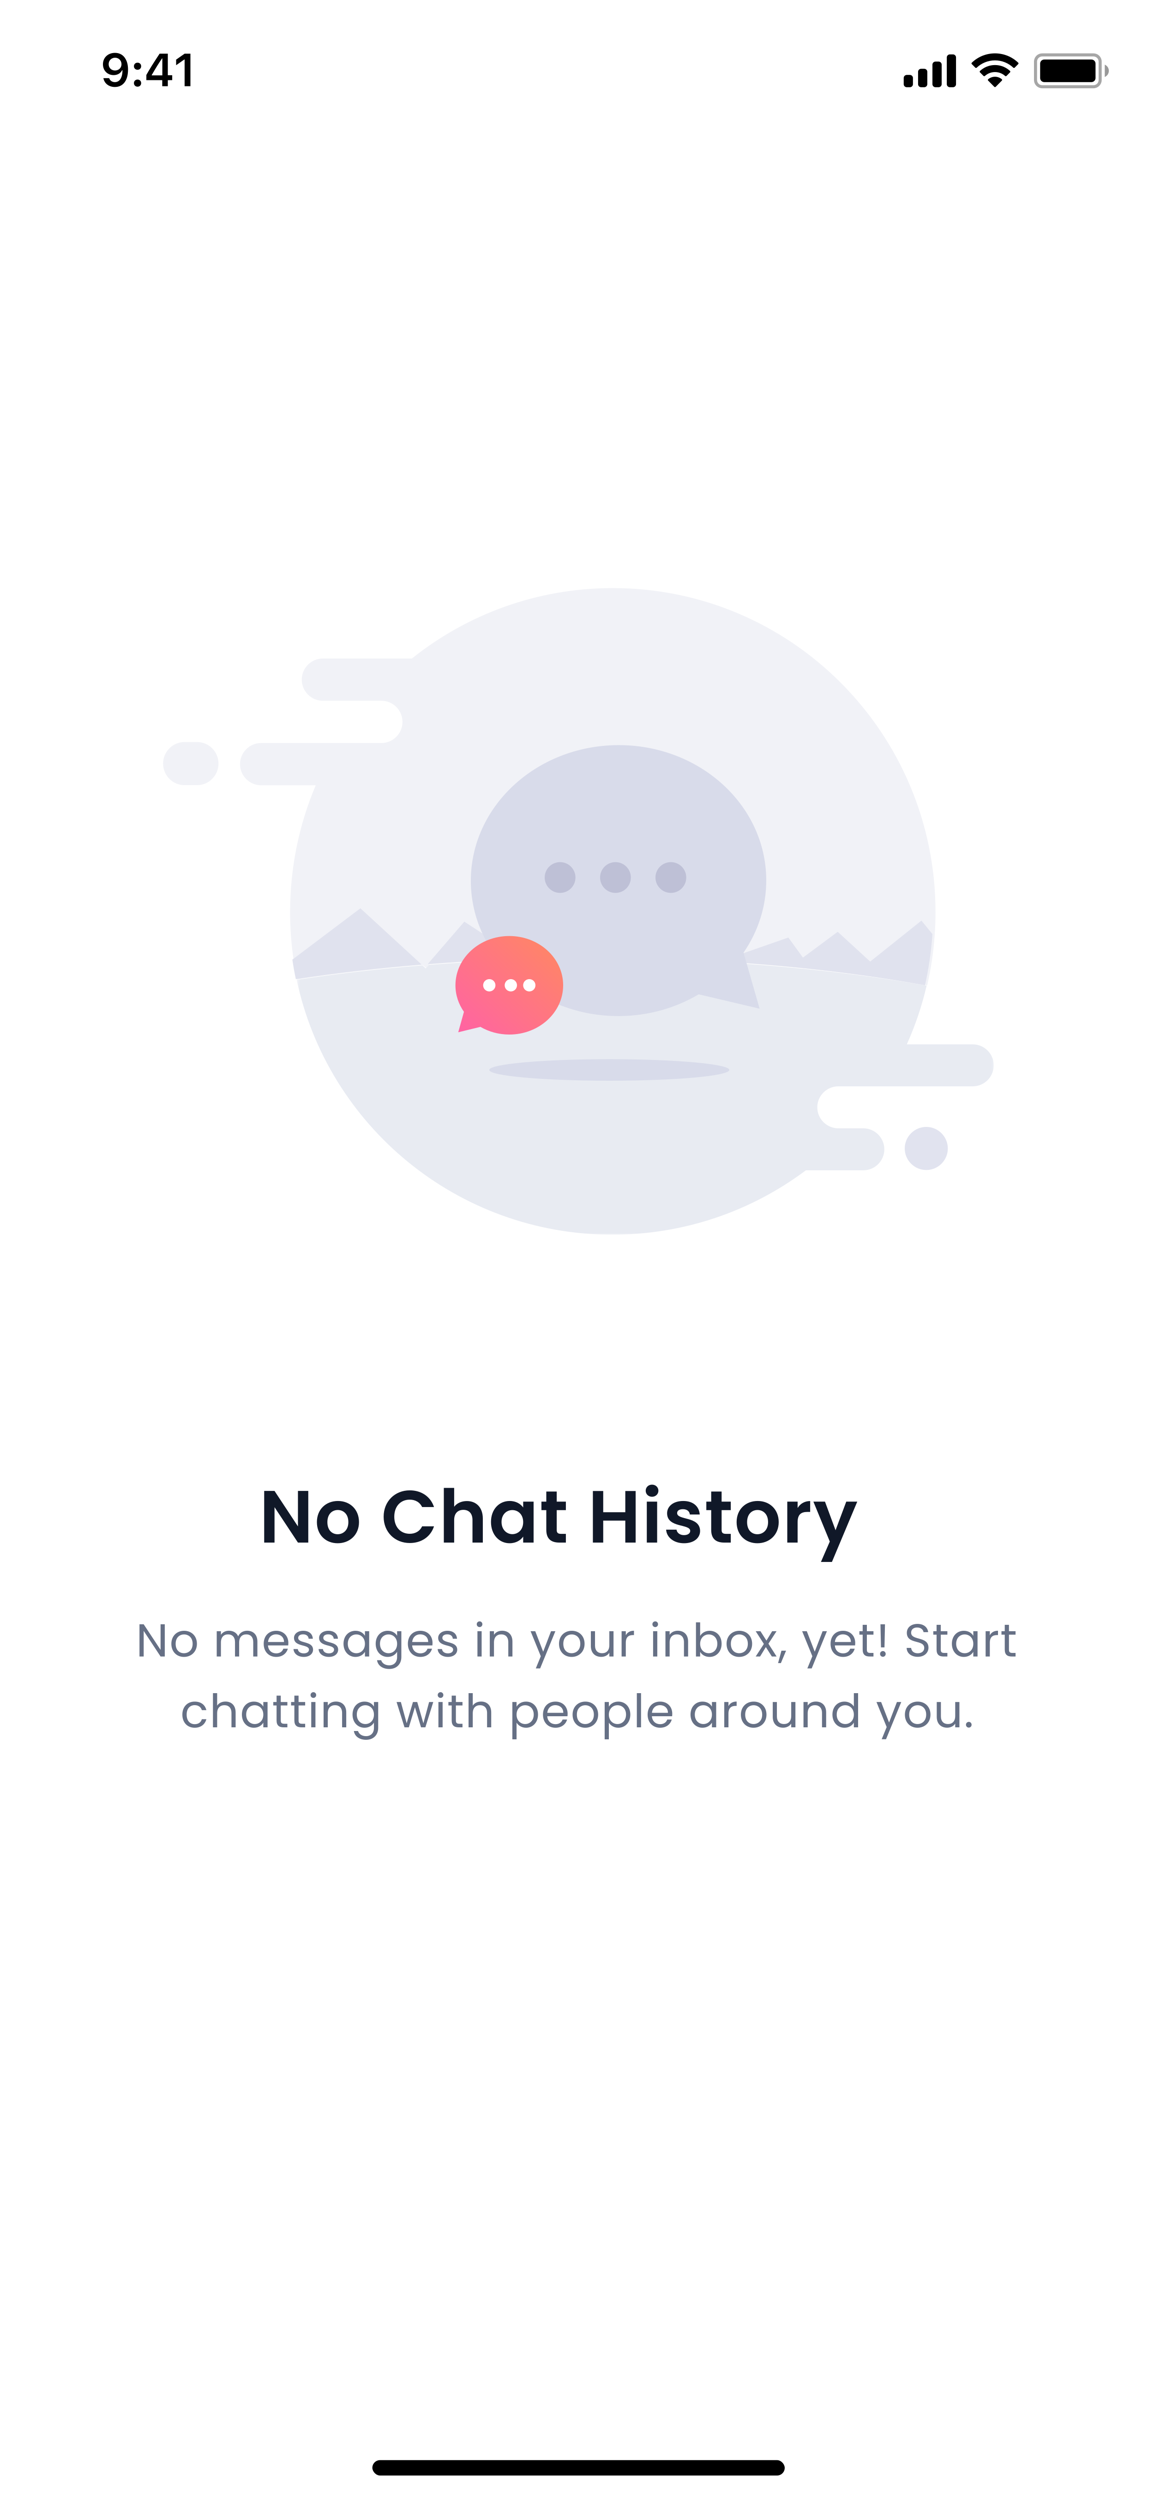 <svg width="375" height="812" viewBox="0 0 375 812" fill="none" xmlns="http://www.w3.org/2000/svg">
<rect x="0" y="0" width="375" height="812" fill="#333333" stroke="none"/>
<g clip-path="url(#clip0_10_9596)">
<rect width="375" height="812" fill="white"/>
<path d="M96.818 484.224V495.744L89.21 484.224H85.85V501H89.21V489.504L96.818 501H100.178V484.224H96.818ZM116.658 494.352C116.658 490.152 113.658 487.488 109.818 487.488C105.978 487.488 102.978 490.152 102.978 494.352C102.978 498.528 105.882 501.216 109.722 501.216C113.586 501.216 116.658 498.528 116.658 494.352ZM106.386 494.352C106.386 491.688 107.994 490.416 109.77 490.416C111.546 490.416 113.202 491.688 113.202 494.352C113.202 496.992 111.498 498.288 109.722 498.288C107.922 498.288 106.386 496.992 106.386 494.352ZM124.666 492.6C124.666 497.616 128.338 501.144 133.162 501.144C136.882 501.144 139.906 499.176 141.034 495.72H137.17C136.378 497.352 134.938 498.144 133.138 498.144C130.21 498.144 128.122 495.984 128.122 492.6C128.122 489.192 130.21 487.056 133.138 487.056C134.938 487.056 136.378 487.848 137.17 489.456H141.034C139.906 486.024 136.882 484.032 133.162 484.032C128.338 484.032 124.666 487.584 124.666 492.6ZM144.224 501H147.584V493.656C147.584 491.52 148.76 490.368 150.584 490.368C152.36 490.368 153.536 491.52 153.536 493.656V501H156.896V493.2C156.896 489.528 154.712 487.512 151.712 487.512C149.936 487.512 148.448 488.232 147.584 489.36V483.24H144.224V501ZM159.547 494.304C159.547 498.456 162.235 501.216 165.595 501.216C167.707 501.216 169.219 500.208 170.011 499.056V501H173.395V487.704H170.011V489.6C169.219 488.496 167.755 487.488 165.619 487.488C162.235 487.488 159.547 490.152 159.547 494.304ZM170.011 494.352C170.011 496.872 168.331 498.264 166.483 498.264C164.683 498.264 162.979 496.824 162.979 494.304C162.979 491.784 164.683 490.44 166.483 490.44C168.331 490.44 170.011 491.832 170.011 494.352ZM177.524 496.872C177.524 499.92 179.228 501 181.772 501H183.884V498.168H182.324C181.268 498.168 180.908 497.784 180.908 496.896V490.464H183.884V487.704H180.908V484.416H177.524V487.704H175.94V490.464H177.524V496.872ZM203.196 501H206.556V484.248H203.196V491.136H196.02V484.248H192.66V501H196.02V493.872H203.196V501ZM210.183 501H213.543V487.704H210.183V501ZM211.887 486.12C213.063 486.12 213.951 485.256 213.951 484.152C213.951 483.048 213.063 482.184 211.887 482.184C210.687 482.184 209.823 483.048 209.823 484.152C209.823 485.256 210.687 486.12 211.887 486.12ZM227.503 497.208C227.407 492.336 220.039 493.848 220.039 491.424C220.039 490.656 220.687 490.152 221.935 490.152C223.255 490.152 224.071 490.848 224.167 491.88H227.383C227.191 489.24 225.247 487.488 222.031 487.488C218.743 487.488 216.775 489.264 216.775 491.472C216.775 496.344 224.287 494.832 224.287 497.208C224.287 497.976 223.567 498.576 222.247 498.576C220.903 498.576 219.967 497.808 219.847 496.8H216.463C216.607 499.272 218.935 501.216 222.271 501.216C225.511 501.216 227.503 499.488 227.503 497.208ZM231.109 496.872C231.109 499.92 232.813 501 235.357 501H237.469V498.168H235.909C234.853 498.168 234.493 497.784 234.493 496.896V490.464H237.469V487.704H234.493V484.416H231.109V487.704H229.525V490.464H231.109V496.872ZM253.046 494.352C253.046 490.152 250.046 487.488 246.206 487.488C242.366 487.488 239.366 490.152 239.366 494.352C239.366 498.528 242.27 501.216 246.11 501.216C249.974 501.216 253.046 498.528 253.046 494.352ZM242.774 494.352C242.774 491.688 244.382 490.416 246.158 490.416C247.934 490.416 249.59 491.688 249.59 494.352C249.59 496.992 247.886 498.288 246.11 498.288C244.31 498.288 242.774 496.992 242.774 494.352ZM259.19 494.376C259.19 491.808 260.39 491.04 262.382 491.04H263.27V487.512C261.422 487.512 260.03 488.4 259.19 489.768V487.704H255.83V501H259.19V494.376ZM271.517 496.992L268.085 487.704H264.317L269.645 500.664L266.765 507.288H270.341L278.573 487.704H274.997L271.517 496.992Z" fill="#101828"/>
<path d="M52.18 527.53V535.84L46.69 527.53H45.325V538H46.69V529.675L52.18 538H53.545V527.53H52.18ZM63.992 533.875C63.992 531.28 62.177 529.645 59.837 529.645C57.512 529.645 55.682 531.28 55.682 533.875C55.682 536.485 57.452 538.135 59.777 538.135C62.117 538.135 63.992 536.485 63.992 533.875ZM57.077 533.875C57.077 531.805 58.382 530.83 59.822 530.83C61.232 530.83 62.597 531.805 62.597 533.875C62.597 535.96 61.202 536.935 59.777 536.935C58.352 536.935 57.077 535.96 57.077 533.875ZM82.291 538H83.641V533.155C83.641 530.8 82.186 529.63 80.311 529.63C79.051 529.63 77.881 530.275 77.401 531.46C76.861 530.23 75.736 529.63 74.386 529.63C73.306 529.63 72.331 530.095 71.791 530.965V529.78H70.426V538H71.791V533.47C71.791 531.7 72.736 530.815 74.116 530.815C75.466 530.815 76.366 531.67 76.366 533.35V538H77.716V533.47C77.716 531.7 78.661 530.815 80.041 530.815C81.391 530.815 82.291 531.67 82.291 533.35V538ZM89.695 530.8C91.105 530.8 92.305 531.685 92.29 533.29H87.1C87.25 531.685 88.36 530.8 89.695 530.8ZM93.535 535.465H92.065C91.765 536.35 90.985 536.98 89.755 536.98C88.36 536.98 87.19 536.065 87.085 534.4H93.655C93.685 534.115 93.7 533.875 93.7 533.575C93.7 531.325 92.14 529.645 89.755 529.645C87.355 529.645 85.69 531.28 85.69 533.875C85.69 536.485 87.415 538.135 89.755 538.135C91.795 538.135 93.115 536.965 93.535 535.465ZM101.732 535.765C101.672 532.825 96.902 533.89 96.902 531.94C96.902 531.28 97.502 530.8 98.507 530.8C99.602 530.8 100.232 531.4 100.292 532.225H101.657C101.567 530.62 100.367 529.645 98.552 529.645C96.722 529.645 95.537 530.68 95.537 531.94C95.537 535 100.397 533.935 100.397 535.765C100.397 536.44 99.797 536.98 98.717 536.98C97.562 536.98 96.857 536.38 96.782 535.585H95.372C95.462 537.085 96.812 538.135 98.732 538.135C100.547 538.135 101.732 537.115 101.732 535.765ZM109.889 535.765C109.829 532.825 105.059 533.89 105.059 531.94C105.059 531.28 105.659 530.8 106.664 530.8C107.759 530.8 108.389 531.4 108.449 532.225H109.814C109.724 530.62 108.524 529.645 106.709 529.645C104.879 529.645 103.694 530.68 103.694 531.94C103.694 535 108.554 533.935 108.554 535.765C108.554 536.44 107.954 536.98 106.874 536.98C105.719 536.98 105.014 536.38 104.939 535.585H103.529C103.619 537.085 104.969 538.135 106.889 538.135C108.704 538.135 109.889 537.115 109.889 535.765ZM111.626 533.86C111.626 536.41 113.321 538.135 115.511 538.135C117.026 538.135 118.091 537.355 118.586 536.47V538H119.966V529.78H118.586V531.28C118.106 530.425 117.056 529.645 115.526 529.645C113.321 529.645 111.626 531.295 111.626 533.86ZM118.586 533.875C118.586 535.81 117.296 536.935 115.796 536.935C114.296 536.935 113.021 535.795 113.021 533.86C113.021 531.925 114.296 530.83 115.796 530.83C117.296 530.83 118.586 531.97 118.586 533.875ZM122.082 533.86C122.082 536.41 123.777 538.135 125.982 538.135C127.482 538.135 128.547 537.34 129.042 536.455V538.18C129.042 539.935 127.947 540.865 126.492 540.865C125.142 540.865 124.167 540.19 123.867 539.2H122.517C122.787 540.955 124.332 542.05 126.492 542.05C128.907 542.05 130.422 540.445 130.422 538.18V529.78H129.042V531.28C128.562 530.395 127.482 529.645 125.982 529.645C123.777 529.645 122.082 531.295 122.082 533.86ZM129.042 533.875C129.042 535.81 127.752 536.935 126.252 536.935C124.752 536.935 123.477 535.795 123.477 533.86C123.477 531.925 124.752 530.83 126.252 530.83C127.752 530.83 129.042 531.97 129.042 533.875ZM136.544 530.8C137.954 530.8 139.154 531.685 139.139 533.29H133.949C134.099 531.685 135.209 530.8 136.544 530.8ZM140.384 535.465H138.914C138.614 536.35 137.834 536.98 136.604 536.98C135.209 536.98 134.039 536.065 133.934 534.4H140.504C140.534 534.115 140.549 533.875 140.549 533.575C140.549 531.325 138.989 529.645 136.604 529.645C134.204 529.645 132.539 531.28 132.539 533.875C132.539 536.485 134.264 538.135 136.604 538.135C138.644 538.135 139.964 536.965 140.384 535.465ZM148.581 535.765C148.521 532.825 143.751 533.89 143.751 531.94C143.751 531.28 144.351 530.8 145.356 530.8C146.451 530.8 147.081 531.4 147.141 532.225H148.506C148.416 530.62 147.216 529.645 145.401 529.645C143.571 529.645 142.386 530.68 142.386 531.94C142.386 535 147.246 533.935 147.246 535.765C147.246 536.44 146.646 536.98 145.566 536.98C144.411 536.98 143.706 536.38 143.631 535.585H142.221C142.311 537.085 143.661 538.135 145.581 538.135C147.396 538.135 148.581 537.115 148.581 535.765ZM155.147 538H156.512V529.78H155.147V538ZM155.852 528.445C156.347 528.445 156.752 528.04 156.752 527.515C156.752 526.99 156.347 526.585 155.852 526.585C155.327 526.585 154.922 526.99 154.922 527.515C154.922 528.04 155.327 528.445 155.852 528.445ZM165.173 538H166.523V533.155C166.523 530.8 165.068 529.63 163.163 529.63C162.053 529.63 161.063 530.095 160.523 530.95V529.78H159.158V538H160.523V533.455C160.523 531.685 161.483 530.815 162.878 530.815C164.258 530.815 165.173 531.67 165.173 533.35V538ZM176.512 536.44L173.932 529.78H172.417L175.732 537.91L174.112 541.87H175.522L180.472 529.78H179.062L176.512 536.44ZM189.964 533.875C189.964 531.28 188.149 529.645 185.809 529.645C183.484 529.645 181.654 531.28 181.654 533.875C181.654 536.485 183.424 538.135 185.749 538.135C188.089 538.135 189.964 536.485 189.964 533.875ZM183.049 533.875C183.049 531.805 184.354 530.83 185.794 530.83C187.204 530.83 188.569 531.805 188.569 533.875C188.569 535.96 187.174 536.935 185.749 536.935C184.324 536.935 183.049 535.96 183.049 533.875ZM199.369 529.78H198.004V534.295C198.004 536.065 197.059 536.935 195.649 536.935C194.269 536.935 193.354 536.08 193.354 534.415V529.78H192.004V534.595C192.004 536.95 193.489 538.12 195.379 538.12C196.474 538.12 197.479 537.64 198.004 536.785V538H199.369V529.78ZM203.359 533.53C203.359 531.625 204.349 531.04 205.654 531.04H206.014V529.63C204.709 529.63 203.824 530.2 203.359 531.115V529.78H201.994V538H203.359V533.53ZM212.228 538H213.593V529.78H212.228V538ZM212.933 528.445C213.428 528.445 213.833 528.04 213.833 527.515C213.833 526.99 213.428 526.585 212.933 526.585C212.408 526.585 212.003 526.99 212.003 527.515C212.003 528.04 212.408 528.445 212.933 528.445ZM222.255 538H223.605V533.155C223.605 530.8 222.15 529.63 220.245 529.63C219.135 529.63 218.145 530.095 217.605 530.95V529.78H216.24V538H217.605V533.455C217.605 531.685 218.565 530.815 219.96 530.815C221.34 530.815 222.255 531.67 222.255 533.35V538ZM227.519 531.31V526.9H226.154V538H227.519V536.485C228.029 537.385 229.094 538.135 230.594 538.135C232.799 538.135 234.494 536.41 234.494 533.86C234.494 531.295 232.814 529.645 230.594 529.645C229.139 529.645 228.044 530.395 227.519 531.31ZM233.099 533.86C233.099 535.795 231.824 536.935 230.309 536.935C228.824 536.935 227.519 535.81 227.519 533.875C227.519 531.97 228.824 530.83 230.309 530.83C231.824 530.83 233.099 531.925 233.099 533.86ZM244.411 533.875C244.411 531.28 242.596 529.645 240.256 529.645C237.931 529.645 236.101 531.28 236.101 533.875C236.101 536.485 237.871 538.135 240.196 538.135C242.536 538.135 244.411 536.485 244.411 533.875ZM237.496 533.875C237.496 531.805 238.801 530.83 240.241 530.83C241.651 530.83 243.016 531.805 243.016 533.875C243.016 535.96 241.621 536.935 240.196 536.935C238.771 536.935 237.496 535.96 237.496 533.875ZM250.816 538H252.361L249.706 533.845L252.346 529.78H250.921L249.061 532.825L247.111 529.78H245.566L248.221 533.92L245.566 538H246.991L248.866 534.94L250.816 538ZM252.839 540.145H253.754L255.434 536.11H253.934L252.839 540.145ZM264.756 536.44L262.176 529.78H260.661L263.976 537.91L262.356 541.87H263.766L268.716 529.78H267.306L264.756 536.44ZM273.903 530.8C275.313 530.8 276.513 531.685 276.498 533.29H271.308C271.458 531.685 272.568 530.8 273.903 530.8ZM277.743 535.465H276.273C275.973 536.35 275.193 536.98 273.963 536.98C272.568 536.98 271.398 536.065 271.293 534.4H277.863C277.893 534.115 277.908 533.875 277.908 533.575C277.908 531.325 276.348 529.645 273.963 529.645C271.563 529.645 269.898 531.28 269.898 533.875C269.898 536.485 271.623 538.135 273.963 538.135C276.003 538.135 277.323 536.965 277.743 535.465ZM280.33 535.75C280.33 537.4 281.155 538 282.61 538H283.84V536.845H282.835C281.995 536.845 281.695 536.56 281.695 535.75V530.905H283.84V529.78H281.695V527.71H280.33V529.78H279.265V530.905H280.33V535.75ZM286.279 535.045H287.419L287.584 527.545H286.114L286.279 535.045ZM287.809 537.16C287.809 536.635 287.404 536.23 286.909 536.23C286.384 536.23 285.979 536.635 285.979 537.16C285.979 537.685 286.384 538.09 286.909 538.09C287.404 538.09 287.809 537.685 287.809 537.16ZM301.716 535.15C301.716 531.28 296.076 532.96 296.076 530.26C296.076 529.135 296.961 528.55 298.086 528.58C299.361 528.595 300.021 529.39 300.111 530.095H301.611C301.446 528.505 300.141 527.41 298.146 527.41C296.076 527.41 294.681 528.58 294.681 530.305C294.681 534.19 300.336 532.39 300.336 535.21C300.336 536.2 299.556 536.95 298.236 536.95C296.781 536.95 296.166 536.08 296.076 535.21H294.621C294.651 536.935 296.136 538.105 298.236 538.105C300.501 538.105 301.716 536.635 301.716 535.15ZM304.345 535.75C304.345 537.4 305.17 538 306.625 538H307.855V536.845H306.85C306.01 536.845 305.71 536.56 305.71 535.75V530.905H307.855V529.78H305.71V527.71H304.345V529.78H303.28V530.905H304.345V535.75ZM309.318 533.86C309.318 536.41 311.013 538.135 313.203 538.135C314.718 538.135 315.783 537.355 316.278 536.47V538H317.658V529.78H316.278V531.28C315.798 530.425 314.748 529.645 313.218 529.645C311.013 529.645 309.318 531.295 309.318 533.86ZM316.278 533.875C316.278 535.81 314.988 536.935 313.488 536.935C311.988 536.935 310.713 535.795 310.713 533.86C310.713 531.925 311.988 530.83 313.488 530.83C314.988 530.83 316.278 531.97 316.278 533.875ZM321.65 533.53C321.65 531.625 322.64 531.04 323.945 531.04H324.305V529.63C323 529.63 322.115 530.2 321.65 531.115V529.78H320.285V538H321.65V533.53ZM326.501 535.75C326.501 537.4 327.326 538 328.781 538H330.011V536.845H329.006C328.166 536.845 327.866 536.56 327.866 535.75V530.905H330.011V529.78H327.866V527.71H326.501V529.78H325.436V530.905H326.501V535.75ZM59.259 556.875C59.259 559.485 60.924 561.135 63.264 561.135C65.304 561.135 66.639 559.995 67.059 558.36H65.589C65.289 559.395 64.479 559.98 63.264 559.98C61.764 559.98 60.654 558.915 60.654 556.875C60.654 554.865 61.764 553.8 63.264 553.8C64.479 553.8 65.304 554.43 65.589 555.42H67.059C66.639 553.695 65.304 552.645 63.264 552.645C60.924 552.645 59.259 554.295 59.259 556.875ZM69.201 561H70.566V556.455C70.566 554.685 71.525 553.815 72.921 553.815C74.3 553.815 75.216 554.67 75.216 556.35V561H76.566V556.155C76.566 553.8 75.111 552.63 73.281 552.63C72.126 552.63 71.106 553.095 70.566 553.965V549.9H69.201V561ZM78.605 556.86C78.605 559.41 80.3 561.135 82.49 561.135C84.005 561.135 85.07 560.355 85.565 559.47V561H86.945V552.78H85.565V554.28C85.085 553.425 84.035 552.645 82.505 552.645C80.3 552.645 78.605 554.295 78.605 556.86ZM85.565 556.875C85.565 558.81 84.275 559.935 82.775 559.935C81.275 559.935 80 558.795 80 556.86C80 554.925 81.275 553.83 82.775 553.83C84.275 553.83 85.565 554.97 85.565 556.875ZM89.872 558.75C89.872 560.4 90.697 561 92.152 561H93.382V559.845H92.377C91.537 559.845 91.237 559.56 91.237 558.75V553.905H93.382V552.78H91.237V550.71H89.872V552.78H88.807V553.905H89.872V558.75ZM95.656 558.75C95.656 560.4 96.481 561 97.936 561H99.166V559.845H98.161C97.321 559.845 97.021 559.56 97.021 558.75V553.905H99.166V552.78H97.021V550.71H95.656V552.78H94.591V553.905H95.656V558.75ZM101.14 561H102.505V552.78H101.14V561ZM101.845 551.445C102.34 551.445 102.745 551.04 102.745 550.515C102.745 549.99 102.34 549.585 101.845 549.585C101.32 549.585 100.915 549.99 100.915 550.515C100.915 551.04 101.32 551.445 101.845 551.445ZM111.166 561H112.516V556.155C112.516 553.8 111.061 552.63 109.156 552.63C108.046 552.63 107.056 553.095 106.516 553.95V552.78H105.151V561H106.516V556.455C106.516 554.685 107.476 553.815 108.871 553.815C110.251 553.815 111.166 554.67 111.166 556.35V561ZM114.556 556.86C114.556 559.41 116.251 561.135 118.456 561.135C119.956 561.135 121.021 560.34 121.516 559.455V561.18C121.516 562.935 120.421 563.865 118.966 563.865C117.616 563.865 116.641 563.19 116.341 562.2H114.991C115.261 563.955 116.806 565.05 118.966 565.05C121.381 565.05 122.896 563.445 122.896 561.18V552.78H121.516V554.28C121.036 553.395 119.956 552.645 118.456 552.645C116.251 552.645 114.556 554.295 114.556 556.86ZM121.516 556.875C121.516 558.81 120.226 559.935 118.726 559.935C117.226 559.935 115.951 558.795 115.951 556.86C115.951 554.925 117.226 553.83 118.726 553.83C120.226 553.83 121.516 554.97 121.516 556.875ZM131.447 561H132.857L134.837 554.475L136.817 561H138.227L140.792 552.78H139.442L137.582 559.695L135.587 552.78H134.192L132.152 559.68L130.262 552.78H128.867L131.447 561ZM142.466 561H143.831V552.78H142.466V561ZM143.171 551.445C143.666 551.445 144.071 551.04 144.071 550.515C144.071 549.99 143.666 549.585 143.171 549.585C142.646 549.585 142.241 549.99 142.241 550.515C142.241 551.04 142.646 551.445 143.171 551.445ZM146.778 558.75C146.778 560.4 147.603 561 149.058 561H150.288V559.845H149.283C148.443 559.845 148.143 559.56 148.143 558.75V553.905H150.288V552.78H148.143V550.71H146.778V552.78H145.713V553.905H146.778V558.75ZM152.262 561H153.627V556.455C153.627 554.685 154.587 553.815 155.982 553.815C157.362 553.815 158.277 554.67 158.277 556.35V561H159.627V556.155C159.627 553.8 158.172 552.63 156.342 552.63C155.187 552.63 154.167 553.095 153.627 553.965V549.9H152.262V561ZM167.86 554.295V552.78H166.495V564.9H167.86V559.485C168.37 560.325 169.435 561.135 170.935 561.135C173.14 561.135 174.835 559.41 174.835 556.86C174.835 554.295 173.14 552.645 170.935 552.645C169.435 552.645 168.355 553.425 167.86 554.295ZM173.44 556.86C173.44 558.795 172.165 559.935 170.65 559.935C169.165 559.935 167.86 558.81 167.86 556.875C167.86 554.97 169.165 553.83 170.65 553.83C172.165 553.83 173.44 554.925 173.44 556.86ZM180.447 553.8C181.857 553.8 183.057 554.685 183.042 556.29H177.852C178.002 554.685 179.112 553.8 180.447 553.8ZM184.287 558.465H182.817C182.517 559.35 181.737 559.98 180.507 559.98C179.112 559.98 177.942 559.065 177.837 557.4H184.407C184.437 557.115 184.452 556.875 184.452 556.575C184.452 554.325 182.892 552.645 180.507 552.645C178.107 552.645 176.442 554.28 176.442 556.875C176.442 559.485 178.167 561.135 180.507 561.135C182.547 561.135 183.867 559.965 184.287 558.465ZM194.374 556.875C194.374 554.28 192.559 552.645 190.219 552.645C187.894 552.645 186.064 554.28 186.064 556.875C186.064 559.485 187.834 561.135 190.159 561.135C192.499 561.135 194.374 559.485 194.374 556.875ZM187.459 556.875C187.459 554.805 188.764 553.83 190.204 553.83C191.614 553.83 192.979 554.805 192.979 556.875C192.979 558.96 191.584 559.935 190.159 559.935C188.734 559.935 187.459 558.96 187.459 556.875ZM197.854 554.295V552.78H196.489V564.9H197.854V559.485C198.364 560.325 199.429 561.135 200.929 561.135C203.134 561.135 204.829 559.41 204.829 556.86C204.829 554.295 203.134 552.645 200.929 552.645C199.429 552.645 198.349 553.425 197.854 554.295ZM203.434 556.86C203.434 558.795 202.159 559.935 200.644 559.935C199.159 559.935 197.854 558.81 197.854 556.875C197.854 554.97 199.159 553.83 200.644 553.83C202.159 553.83 203.434 554.925 203.434 556.86ZM206.945 561H208.31V549.9H206.945V561ZM214.452 553.8C215.862 553.8 217.062 554.685 217.047 556.29H211.857C212.007 554.685 213.117 553.8 214.452 553.8ZM218.292 558.465H216.822C216.522 559.35 215.742 559.98 214.512 559.98C213.117 559.98 211.947 559.065 211.842 557.4H218.412C218.442 557.115 218.457 556.875 218.457 556.575C218.457 554.325 216.897 552.645 214.512 552.645C212.112 552.645 210.447 554.28 210.447 556.875C210.447 559.485 212.172 561.135 214.512 561.135C216.552 561.135 217.872 559.965 218.292 558.465ZM224.387 556.86C224.387 559.41 226.082 561.135 228.272 561.135C229.787 561.135 230.852 560.355 231.347 559.47V561H232.727V552.78H231.347V554.28C230.867 553.425 229.817 552.645 228.287 552.645C226.082 552.645 224.387 554.295 224.387 556.86ZM231.347 556.875C231.347 558.81 230.057 559.935 228.557 559.935C227.057 559.935 225.782 558.795 225.782 556.86C225.782 554.925 227.057 553.83 228.557 553.83C230.057 553.83 231.347 554.97 231.347 556.875ZM236.719 556.53C236.719 554.625 237.709 554.04 239.014 554.04H239.374V552.63C238.069 552.63 237.184 553.2 236.719 554.115V552.78H235.354V561H236.719V556.53ZM249.07 556.875C249.07 554.28 247.255 552.645 244.915 552.645C242.59 552.645 240.76 554.28 240.76 556.875C240.76 559.485 242.53 561.135 244.855 561.135C247.195 561.135 249.07 559.485 249.07 556.875ZM242.155 556.875C242.155 554.805 243.46 553.83 244.9 553.83C246.31 553.83 247.675 554.805 247.675 556.875C247.675 558.96 246.28 559.935 244.855 559.935C243.43 559.935 242.155 558.96 242.155 556.875ZM258.475 552.78H257.11V557.295C257.11 559.065 256.165 559.935 254.755 559.935C253.375 559.935 252.46 559.08 252.46 557.415V552.78H251.11V557.595C251.11 559.95 252.595 561.12 254.485 561.12C255.58 561.12 256.585 560.64 257.11 559.785V561H258.475V552.78ZM267.114 561H268.464V556.155C268.464 553.8 267.009 552.63 265.104 552.63C263.994 552.63 263.004 553.095 262.464 553.95V552.78H261.099V561H262.464V556.455C262.464 554.685 263.424 553.815 264.819 553.815C266.199 553.815 267.114 554.67 267.114 556.35V561ZM270.504 556.86C270.504 559.41 272.199 561.135 274.404 561.135C275.904 561.135 276.969 560.37 277.464 559.455V561H278.844V549.9H277.464V554.25C276.894 553.305 275.709 552.645 274.419 552.645C272.199 552.645 270.504 554.295 270.504 556.86ZM277.464 556.875C277.464 558.81 276.174 559.935 274.674 559.935C273.174 559.935 271.899 558.795 271.899 556.86C271.899 554.925 273.174 553.83 274.674 553.83C276.174 553.83 277.464 554.97 277.464 556.875ZM288.91 559.44L286.33 552.78H284.815L288.13 560.91L286.51 564.87H287.92L292.87 552.78H291.46L288.91 559.44ZM302.362 556.875C302.362 554.28 300.547 552.645 298.207 552.645C295.882 552.645 294.052 554.28 294.052 556.875C294.052 559.485 295.822 561.135 298.147 561.135C300.487 561.135 302.362 559.485 302.362 556.875ZM295.447 556.875C295.447 554.805 296.752 553.83 298.192 553.83C299.602 553.83 300.967 554.805 300.967 556.875C300.967 558.96 299.572 559.935 298.147 559.935C296.722 559.935 295.447 558.96 295.447 556.875ZM311.767 552.78H310.402V557.295C310.402 559.065 309.457 559.935 308.047 559.935C306.667 559.935 305.752 559.08 305.752 557.415V552.78H304.402V557.595C304.402 559.95 305.887 561.12 307.777 561.12C308.872 561.12 309.877 560.64 310.402 559.785V561H311.767V552.78ZM315.726 560.16C315.726 559.635 315.321 559.23 314.826 559.23C314.301 559.23 313.896 559.635 313.896 560.16C313.896 560.685 314.301 561.09 314.826 561.09C315.321 561.09 315.726 560.685 315.726 560.16Z" fill="#667085"/>
<path opacity="0.35" d="M338.667 17.833H355.333C356.53 17.833 357.5 18.804 357.5 20V26C357.5 27.197 356.53 28.166 355.333 28.166H338.667C337.47 28.166 336.5 27.197 336.5 26V20L336.511 19.779C336.622 18.686 337.545 17.833 338.667 17.833Z" stroke="black"/>
<path opacity="0.4" d="M359 21V25C359.805 24.661 360.328 23.873 360.328 23C360.328 22.127 359.805 21.339 359 21Z" fill="black"/>
<path d="M338 20.667C338 19.93 338.597 19.333 339.333 19.333H354.667C355.403 19.333 356 19.93 356 20.667V25.333C356 26.07 355.403 26.667 354.667 26.667H339.333C338.597 26.667 338 26.07 338 25.333V20.667Z" fill="black"/>
<path fill-rule="evenodd" clip-rule="evenodd" d="M323.331 19.608C325.547 19.608 327.678 20.46 329.284 21.986C329.405 22.104 329.598 22.103 329.717 21.983L330.873 20.816C330.934 20.756 330.967 20.673 330.967 20.588C330.966 20.502 330.932 20.42 330.871 20.36C326.656 16.321 320.006 16.321 315.791 20.36C315.73 20.42 315.695 20.502 315.694 20.588C315.694 20.673 315.727 20.756 315.788 20.816L316.944 21.983C317.063 22.103 317.256 22.104 317.377 21.986C318.983 20.459 321.115 19.608 323.331 19.608ZM323.331 23.404C324.548 23.404 325.722 23.856 326.625 24.673C326.747 24.789 326.939 24.787 327.058 24.668L328.213 23.501C328.274 23.44 328.307 23.357 328.307 23.27C328.306 23.184 328.27 23.102 328.208 23.042C325.46 20.486 321.204 20.486 318.456 23.042C318.394 23.102 318.358 23.184 318.358 23.271C318.357 23.357 318.391 23.44 318.452 23.501L319.606 24.668C319.725 24.787 319.917 24.789 320.039 24.673C320.941 23.857 322.114 23.404 323.331 23.404ZM325.644 25.957C325.646 26.044 325.612 26.127 325.55 26.188L323.553 28.204C323.494 28.263 323.414 28.296 323.331 28.296C323.248 28.296 323.168 28.263 323.109 28.204L321.112 26.188C321.05 26.127 321.016 26.044 321.018 25.957C321.02 25.871 321.057 25.789 321.121 25.731C322.397 24.652 324.265 24.652 325.541 25.731C325.605 25.789 325.642 25.871 325.644 25.957Z" fill="black"/>
<path fill-rule="evenodd" clip-rule="evenodd" d="M309.667 17.667H308.667C308.115 17.667 307.667 18.114 307.667 18.667V27.333C307.667 27.886 308.115 28.333 308.667 28.333H309.667C310.219 28.333 310.667 27.886 310.667 27.333V18.667C310.667 18.114 310.219 17.667 309.667 17.667ZM304 20H305C305.553 20 306 20.448 306 21V27.333C306 27.886 305.553 28.333 305 28.333H304C303.448 28.333 303 27.886 303 27.333V21C303 20.448 303.448 20 304 20ZM300.334 22.333H299.334C298.781 22.333 298.334 22.781 298.334 23.333V27.333C298.334 27.886 298.781 28.333 299.334 28.333H300.334C300.886 28.333 301.334 27.886 301.334 27.333V23.333C301.334 22.781 300.886 22.333 300.334 22.333ZM295.667 24.333H294.667C294.115 24.333 293.667 24.781 293.667 25.333V27.333C293.667 27.886 294.115 28.333 294.667 28.333H295.667C296.219 28.333 296.667 27.886 296.667 27.333V25.333C296.667 24.781 296.219 24.333 295.667 24.333Z" fill="black"/>
<path d="M37.32 28.256C40.008 28.256 41.605 26.154 41.605 22.595C41.605 21.254 41.349 20.127 40.858 19.255C40.148 17.9 38.924 17.168 37.379 17.168C35.079 17.168 33.453 18.713 33.453 20.881C33.453 22.917 34.918 24.396 36.932 24.396C38.17 24.396 39.173 23.818 39.671 22.814H39.693C39.693 22.814 39.723 22.814 39.73 22.814C39.745 22.814 39.796 22.814 39.796 22.814C39.796 25.231 38.88 26.674 37.335 26.674C36.427 26.674 35.724 26.176 35.482 25.378H33.6C33.915 27.114 35.387 28.256 37.32 28.256ZM37.386 22.895C36.17 22.895 35.306 22.031 35.306 20.822C35.306 19.643 36.214 18.742 37.394 18.742C38.573 18.742 39.481 19.658 39.481 20.852C39.481 22.031 38.595 22.895 37.386 22.895Z" fill="black"/>
<path d="M44.696 28.154C45.392 28.154 45.868 27.656 45.868 26.997C45.868 26.33 45.392 25.839 44.696 25.839C44.008 25.839 43.524 26.33 43.524 26.997C43.524 27.656 44.008 28.154 44.696 28.154ZM44.696 22.661C45.392 22.661 45.868 22.17 45.868 21.511C45.868 20.844 45.392 20.354 44.696 20.354C44.008 20.354 43.524 20.844 43.524 21.511C43.524 22.17 44.008 22.661 44.696 22.661Z" fill="black"/>
<path d="M52.724 28H54.533V26.03H55.961V24.433H54.533V17.431H51.867C49.999 20.244 48.512 22.595 47.56 24.345V26.03H52.724V28ZM49.311 24.367C50.541 22.199 51.64 20.463 52.651 18.969H52.753V24.477H49.311V24.367Z" fill="black"/>
<path d="M59.99 28H61.879V17.431H59.997L57.236 19.365V21.181L59.865 19.335H59.99V28Z" fill="black"/>
<rect x="121" y="799" width="134" height="5" rx="2.5" fill="black"/>
<path fill-rule="evenodd" clip-rule="evenodd" d="M199.135 191C174.452 191 151.765 199.556 133.852 213.872H104.9C101.139 213.872 98.061 216.959 98.061 220.733C98.061 224.507 101.139 227.594 104.9 227.594H119.634H123.952C127.714 227.594 130.791 230.682 130.791 234.456C130.791 236.341 130.021 238.06 128.78 239.3C127.545 240.544 125.831 241.317 123.952 241.317H114.74H109.654H84.839C81.078 241.317 78 244.405 78 248.179C78 251.953 81.078 255.04 84.839 255.04H102.604C97.241 267.685 94.271 281.597 94.271 296.209C94.271 301.511 94.663 306.721 95.415 311.812C95.73 313.939 96.108 316.048 96.55 318.134C109.453 316.153 123.141 314.561 137.429 313.399L138.505 314.383L139.518 313.235C156.684 311.894 174.702 311.181 193.286 311.181C232.77 311.181 269.718 314.401 301.31 320C302.527 314.703 303.348 309.255 303.736 303.683C303.913 301.213 304 298.72 304 296.209C304 238.102 257.053 191 199.135 191Z" fill="#F1F2F7"/>
<path fill-rule="evenodd" clip-rule="evenodd" d="M64.072 241H59.928C56.117 241 53 244.15 53 248C53 251.85 56.117 255 59.928 255H64.072C67.882 255 71 251.85 71 248C71 244.15 67.882 241 64.072 241Z" fill="#F1F2F7"/>
<mask id="mask0_10_9596" style="mask-type:luminance" maskUnits="userSpaceOnUse" x="96" y="311" width="227" height="90">
<path fill-rule="evenodd" clip-rule="evenodd" d="M322.93 311.332V401H209.669H96.408V311.332H322.93Z" fill="white"/>
</mask>
<g mask="url(#mask0_10_9596)">
<path fill-rule="evenodd" clip-rule="evenodd" d="M322.93 346C322.93 349.75 319.853 352.818 316.092 352.818H272.419C270.541 352.818 268.828 353.586 267.593 354.823C266.353 356.055 265.582 357.764 265.582 359.636C265.582 363.386 268.659 366.455 272.419 366.455H280.533C282.411 366.455 284.125 367.223 285.361 368.459C286.6 369.691 287.371 371.4 287.371 373.273C287.371 377.023 284.294 380.091 280.533 380.091H261.877C244.35 393.218 222.571 401 198.968 401C148.559 401 106.459 365.523 96.408 318.241C109.308 316.273 122.992 314.691 137.277 313.536L138.353 314.514L139.365 313.373C156.526 312.041 174.541 311.332 193.12 311.332C232.594 311.332 269.534 314.532 301.118 320.095C299.582 326.723 297.413 333.105 294.678 339.182H316.092C317.975 339.182 319.68 339.95 320.919 341.186C322.159 342.418 322.93 344.127 322.93 346Z" fill="#E8EBF2"/>
</g>
<path fill-rule="evenodd" clip-rule="evenodd" d="M303 303.372C302.613 309.05 301.793 314.602 300.578 320C269.028 314.294 232.128 311.013 192.697 311.013C174.138 311.013 156.143 311.74 139 313.106L150.889 299.331L169.383 311.4L194.418 304.487L237.486 311.013L256.183 304.487L260.919 311.013L272.217 302.627L282.774 312.304L299.426 299L303 303.372Z" fill="#E0E2EE"/>
<path fill-rule="evenodd" clip-rule="evenodd" d="M241.62 309.4C246.356 302.516 249.069 294.352 248.999 285.616C248.805 261.316 227.158 241.79 200.649 242.002C174.139 242.214 152.807 262.085 153.001 286.384C153.195 310.683 174.843 330.21 201.351 329.998C210.823 329.923 219.633 327.336 227.037 322.935L246.842 327.599L241.62 309.4Z" fill="#D8DBEA"/>
<path fill-rule="evenodd" clip-rule="evenodd" d="M187 284.96C187.022 287.721 184.801 289.978 182.04 290C179.278 290.022 177.022 287.801 177 285.04C176.978 282.279 179.198 280.023 181.96 280C184.721 279.978 186.977 282.199 187 284.96Z" fill="#BEC0D6"/>
<path fill-rule="evenodd" clip-rule="evenodd" d="M205 284.96C205.022 287.721 202.801 289.978 200.04 290C197.278 290.022 195.022 287.801 195 285.04C194.978 282.279 197.198 280.022 199.96 280C202.721 279.978 204.977 282.199 205 284.96Z" fill="#BEC0D6"/>
<path fill-rule="evenodd" clip-rule="evenodd" d="M223 284.96C223.022 287.721 220.801 289.977 218.04 290C215.278 290.022 213.022 287.801 213 285.04C212.978 282.278 215.198 280.022 217.96 280C220.721 279.978 222.977 282.199 223 284.96Z" fill="#BEC0D6"/>
<path fill-rule="evenodd" clip-rule="evenodd" d="M139 313L138.03 314L137 313.143C137.663 313.092 138.332 313.044 139 313Z" fill="#F1F2F7"/>
<path fill-rule="evenodd" clip-rule="evenodd" d="M148 320C148 323.176 149.016 326.132 150.761 328.621L148.909 335.26L156.121 333.505C158.833 335.082 162.048 336 165.5 336C175.165 336 183 328.837 183 320C183 311.163 175.165 304 165.5 304C155.835 304 148 311.163 148 320Z" fill="url(#paint0_linear_10_9596)"/>
<path fill-rule="evenodd" clip-rule="evenodd" d="M170 320C170 321.105 170.895 322 172 322C173.104 322 174 321.105 174 320C174 318.896 173.104 318 172 318C170.895 318 170 318.896 170 320Z" fill="white"/>
<path fill-rule="evenodd" clip-rule="evenodd" d="M164 320C164 321.105 164.895 322 166 322C167.104 322 168 321.105 168 320C168 318.896 167.104 318 166 318C164.895 318 164 318.896 164 320Z" fill="white"/>
<path fill-rule="evenodd" clip-rule="evenodd" d="M157 320C157 321.105 157.895 322 159 322C160.104 322 161 321.105 161 320C161 318.896 160.104 318 159 318C157.895 318 157 318.896 157 320Z" fill="white"/>
<path fill-rule="evenodd" clip-rule="evenodd" d="M137 313.258C122.716 314.422 109.033 316.016 96.135 318C95.693 315.911 95.314 313.799 95 311.668L117.109 295L137 313.258Z" fill="#E0E2EE"/>
<path fill-rule="evenodd" clip-rule="evenodd" d="M237 347.5C237 349.433 219.539 351 198 351C176.461 351 159 349.433 159 347.5C159 345.568 176.461 344 198 344C219.539 344 237 345.568 237 347.5Z" fill="#D8DBEA"/>
<path fill-rule="evenodd" clip-rule="evenodd" d="M301 380C297.15 380 294 376.85 294 373C294 369.15 297.15 366 301 366C304.85 366 308 369.15 308 373C308 376.85 304.85 380 301 380Z" fill="#E1E3EF"/>
</g>
<defs>
<linearGradient id="paint0_linear_10_9596" x1="165.5" y1="288" x2="133.628" y2="322.86" gradientUnits="userSpaceOnUse">
<stop stop-color="#FF8960"/>
<stop offset="1" stop-color="#FF62A5"/>
</linearGradient>
<clipPath id="clip0_10_9596">
<rect width="375" height="812" fill="white"/>
</clipPath>
</defs>
</svg>
